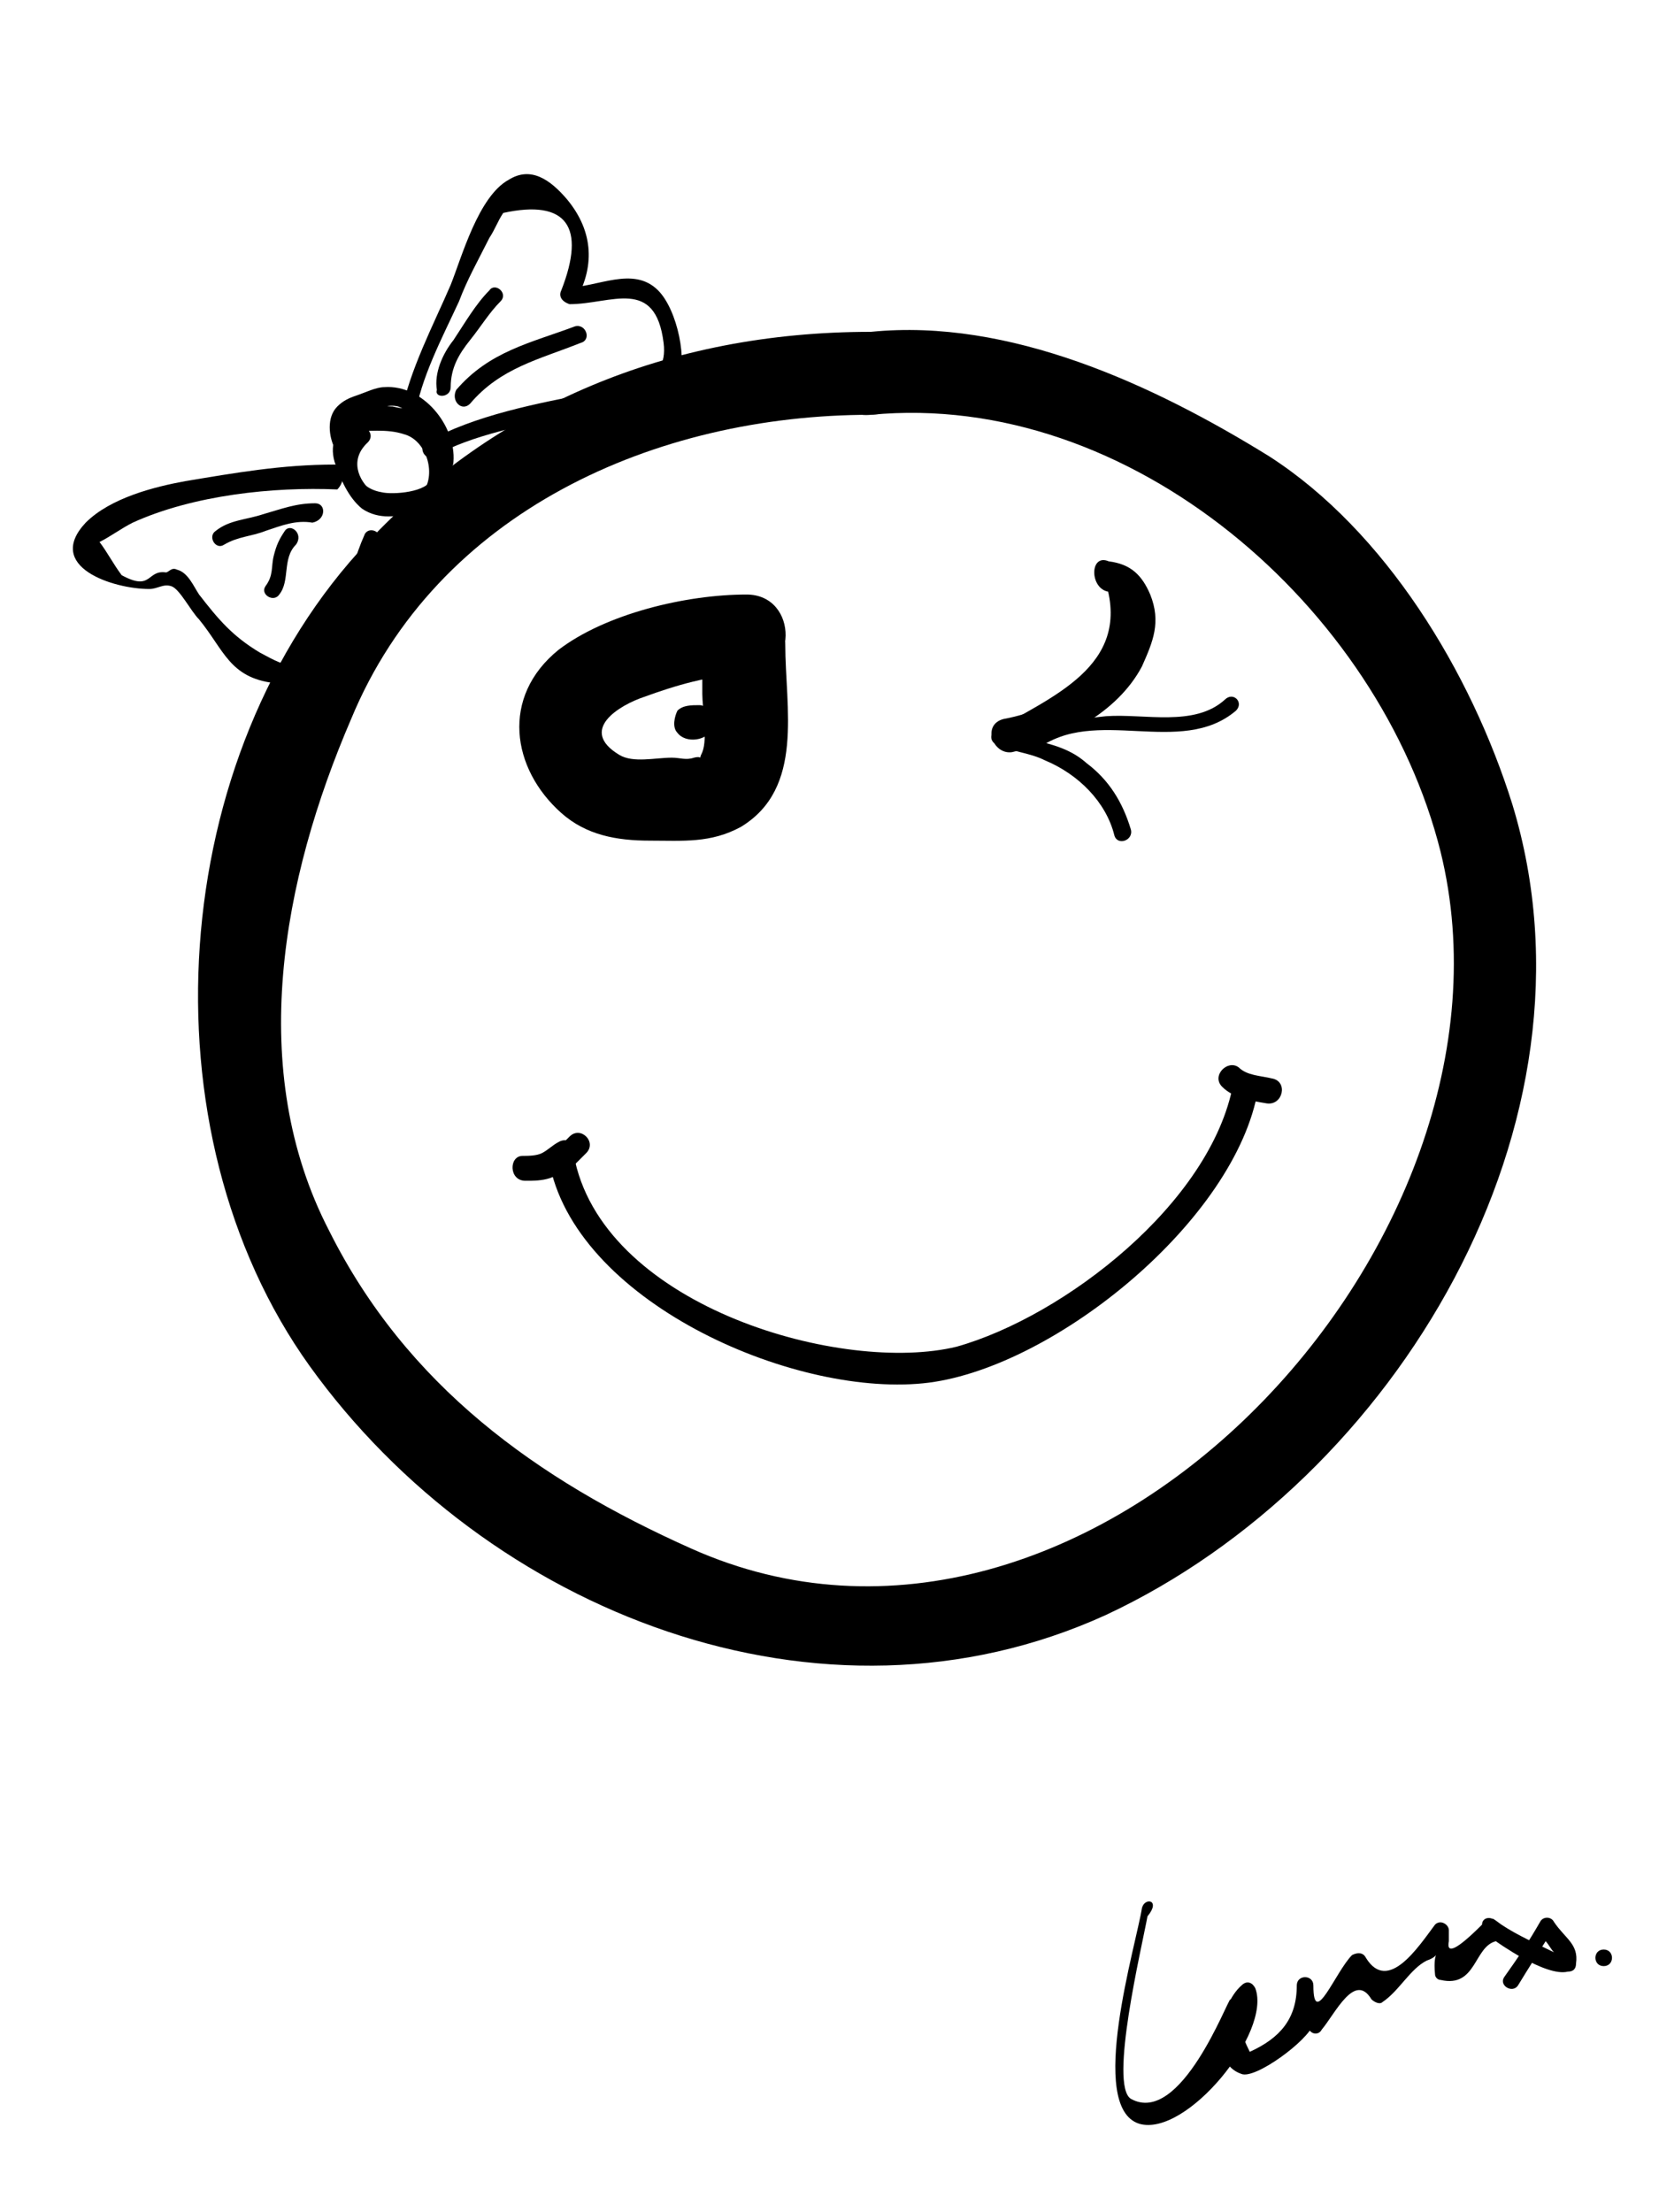 <?xml version="1.0" encoding="utf-8"?>
<!-- Generator: Adobe Illustrator 21.0.2, SVG Export Plug-In . SVG Version: 6.00 Build 0)  -->
<svg version="1.1" id="图层_1" xmlns="http://www.w3.org/2000/svg" xmlns:xlink="http://www.w3.org/1999/xlink" x="0px" y="0px"
	 viewBox="0 0 60 80" style="enable-background:new 0 0 60 80;" xml:space="preserve">
<g>
	<g>
		<path d="M31.5,12c-7.4,0-13.6,2.7-18.2,7.6c-7.3,7.7-8.2,21.3-2.1,29.8c6.4,8.9,18.5,13.7,28.8,9c10.5-4.9,18.2-17.8,14.7-29.3
			c-1.5-4.8-4.6-9.9-8.8-12.6C41.7,13.9,36.5,11.5,31.5,12c-1.9,0.2-1.9,3.2,0,3c9.4-0.9,18.4,7,20.6,15.8C55.6,45,39.3,62.4,25,56
			c-5.6-2.5-10.3-5.9-13.1-11.5c-3-5.8-1.7-12.7,0.8-18.5C15.8,18.5,23.7,15,31.5,15C33.4,15,33.4,12,31.5,12L31.5,12z"/>
	</g>
</g>
<g>
	<g>
		<path d="M27,21.5c-2.2,0-5.1,0.7-6.8,2c-2.1,1.7-1.7,4.3,0.1,5.9c0.9,0.8,2,1,3.2,1c1.2,0,2.2,0.1,3.3-0.5
			c2.3-1.4,1.6-4.3,1.6-6.6c0-1.9-3-1.9-3,0c0,0.6,0,1.2,0,1.8c0,0.5,0.2,1.6,0,2.1c-0.2,0.4,0.1,0.1-0.3,0.2c-0.3,0.1-0.5,0-0.8,0
			c-0.6,0-1.4,0.2-1.9-0.1c-1.5-0.9,0-1.8,0.9-2.1c1.1-0.4,2.4-0.8,3.6-0.8C28.9,24.5,28.9,21.5,27,21.5L27,21.5z"/>
	</g>
</g>
<g>
	<g>
		<path d="M24.5,15.4c-0.6-0.4-1.2-0.9-1.8-1.3c-0.3-0.2-0.6,0.3-0.3,0.5c0.6,0.4,1.2,0.8,1.8,1.3C24.5,16.2,24.8,15.7,24.5,15.4
			L24.5,15.4z"/>
	</g>
</g>
<g>
	<g>
		<path d="M25.3,25.5c-0.3,0-0.6,0-0.8,0.2c-0.1,0.2-0.2,0.6,0,0.8c0.3,0.4,1.1,0.3,1.3-0.2c0.2-0.6-0.7-0.9-1.1-0.6
			c-0.2,0.1-0.2,0.5-0.1,0.7c0.2,0.2,0.5,0.3,0.7,0.2c0.4-0.1,0.2-0.6-0.2-0.6c-0.1,0-0.1,0.1-0.1,0.2c0,0,0.1-0.1,0.1-0.1
			c0,0-0.1,0-0.1,0.1c0,0.1-0.1-0.1-0.1,0c0.1,0,0.2,0,0.3,0C25.7,26.1,25.7,25.5,25.3,25.5L25.3,25.5z"/>
	</g>
</g>
<g>
	<g>
		<path d="M19.9,42.2c1.1,5,9,8.4,13.7,7.8c4.6-0.6,11.1-5.9,11.9-10.6c0.1-0.6-0.8-0.8-0.9-0.2c-0.8,4.3-6.1,8.4-10,9.5
			C30.5,49.7,22,47.3,20.8,42C20.7,41.4,19.8,41.7,19.9,42.2L19.9,42.2z"/>
	</g>
</g>
<g>
	<g>
		<path d="M19,42.7c0.3,0,0.6,0,0.9-0.1c0.3-0.1,0.5-0.3,0.8-0.5c0.5-0.3,0-1.1-0.5-0.8c-0.2,0.1-0.4,0.3-0.6,0.4
			c-0.2,0.1-0.5,0.1-0.7,0.1C18.4,41.8,18.4,42.7,19,42.7L19,42.7z"/>
	</g>
</g>
<g>
	<g>
		<path d="M44.2,39.3c0.4,0.4,1,0.5,1.6,0.6c0.6,0.1,0.8-0.8,0.2-0.9c-0.4-0.1-0.9-0.1-1.2-0.4C44.4,38.3,43.8,38.9,44.2,39.3
			L44.2,39.3z"/>
	</g>
</g>
<g>
	<g>
		<path d="M20.8,42.1c0.1-0.1,0.2-0.2,0.4-0.4c0.4-0.4-0.2-1-0.6-0.6c-0.1,0.1-0.2,0.2-0.4,0.4C19.8,41.8,20.4,42.5,20.8,42.1
			L20.8,42.1z"/>
	</g>
</g>
<g>
	<g>
		<path d="M40,21.1c0.9,3-2,4.1-4,5.3c-0.2,0.1-0.2,0.4,0,0.5c0.6,0.3,1.2,0.3,1.8,0.6c1.2,0.5,2.2,1.5,2.5,2.7
			c0.1,0.4,0.7,0.2,0.6-0.2c-0.3-1-0.8-1.8-1.6-2.4c-0.9-0.8-1.9-0.7-2.9-1.2c0,0.2,0,0.3,0,0.5c1.3-0.8,2.7-1.1,3.6-2.5
			c0.7-1.1,1-2.2,0.6-3.5C40.4,20.6,39.8,20.7,40,21.1L40,21.1z"/>
	</g>
</g>
<g>
	<g>
		<path d="M37.5,27.1c2.1-1.6,5.2,0.3,7.2-1.4c0.3-0.3-0.1-0.7-0.4-0.4c-1.1,1-2.9,0.5-4.3,0.6c-0.9,0.1-2,0.2-2.8,0.8
			C36.9,26.8,37.2,27.4,37.5,27.1L37.5,27.1z"/>
	</g>
</g>
<g>
	<g>
		<path d="M12.9,15.5c-1.7,1.5,0.8,4,2.5,2.9c0.9-0.6,0.8-1.8,0.3-2.6c-0.6-1.1-2.1-0.8-3.1-0.8c-0.4,0-0.4,0.6,0,0.6
			c0.7,0,1.4-0.1,2,0.1c0.8,0.2,1.2,1.4,0.7,2.1c-0.9,1.2-3.3-0.6-2-1.8C13.6,15.7,13.2,15.3,12.9,15.5L12.9,15.5z"/>
	</g>
</g>
<g>
	<g>
		<path d="M15,15.1c0.2-1.4,1-2.9,1.6-4.2c0.3-0.8,0.7-1.5,1.1-2.3c0.2-0.3,0.3-0.6,0.5-0.9c2.3-0.5,3,0.5,2.1,2.8
			c-0.1,0.2,0,0.4,0.3,0.5c1.5,0,3.1-1,3.4,1.4c0.2,1.6-1.4,1.5-2.6,1.8c-2,0.4-4.2,0.8-6,1.8c-0.3,0.2,0,0.7,0.3,0.5
			c1.4-0.8,3.3-1.1,4.8-1.5c0.8-0.2,2.8-0.2,3.4-0.6c0.3-0.2,0.4-0.2,0.6-0.5c0.4-0.8,0-2.7-0.7-3.4c-0.9-0.9-2.2-0.1-3.3-0.1
			c0.1,0.2,0.2,0.3,0.3,0.5c0.7-1.2,0.7-2.5-0.3-3.7c-0.6-0.7-1.3-1.2-2.1-0.7c-1.1,0.6-1.7,2.8-2.1,3.8c-0.6,1.4-1.5,3.1-1.8,4.7
			C14.4,15.3,15,15.5,15,15.1L15,15.1z"/>
	</g>
</g>
<g>
	<g>
		<path d="M12.1,16.8c-1.9,0-3.6,0.3-5.4,0.6C5.6,17.6,4,18,3.1,18.9c-1.5,1.6,1,2.4,2.3,2.4c0.3,0,0.5-0.2,0.8-0.1
			c0.3,0.1,0.7,0.9,1,1.2c0.9,1.1,1.1,2.1,2.7,2.3c2.9,0.3,2.9-3.3,3.8-5.1c0.2-0.3-0.3-0.6-0.5-0.3c-0.4,0.9-0.5,1.5-0.8,2.5
			c-0.2,0.6-0.4,1.2-0.8,1.6c-0.8,0.9-1.1,0.8-2.2,0.2c-1-0.6-1.5-1.2-2.2-2.1c-0.2-0.3-0.4-0.8-0.8-0.9c-0.2-0.1-0.3,0.1-0.4,0.1
			c-0.7-0.1-0.5,0.7-1.6,0.1c-0.3-0.4-0.5-0.8-0.8-1.2c0.4-0.2,0.8-0.5,1.2-0.7c2.2-1,5.1-1.3,7.4-1.2
			C12.5,17.4,12.5,16.8,12.1,16.8L12.1,16.8z"/>
	</g>
</g>
<g>
	<g>
		<path d="M11.4,18.2c-0.7,0-1.2,0.2-1.9,0.4c-0.6,0.2-1.2,0.2-1.7,0.6c-0.3,0.2,0,0.7,0.3,0.5c0.5-0.3,1-0.3,1.5-0.5
			c0.6-0.2,1.1-0.4,1.7-0.3C11.8,18.8,11.8,18.2,11.4,18.2L11.4,18.2z"/>
	</g>
</g>
<g>
	<g>
		<path d="M10.3,19.2c-0.2,0.3-0.3,0.5-0.4,0.9c-0.1,0.4,0,0.7-0.3,1.1c-0.2,0.3,0.3,0.6,0.5,0.3c0.4-0.5,0.1-1.3,0.6-1.8
			C11,19.3,10.5,18.9,10.3,19.2L10.3,19.2z"/>
	</g>
</g>
<g>
	<g>
		<path d="M16.3,14c0-0.7,0.3-1.2,0.7-1.7c0.4-0.5,0.7-1,1.1-1.4c0.3-0.3-0.2-0.7-0.4-0.4c-0.5,0.5-0.9,1.2-1.3,1.8
			c-0.4,0.5-0.7,1.2-0.6,1.8C15.7,14.4,16.3,14.4,16.3,14L16.3,14z"/>
	</g>
</g>
<g>
	<g>
		<path d="M17,14.6c1.1-1.3,2.5-1.6,4-2.2c0.4-0.1,0.2-0.7-0.2-0.6c-1.6,0.6-3.1,0.9-4.3,2.3C16.3,14.5,16.7,14.9,17,14.6L17,14.6z"
			/>
	</g>
</g>
<g>
	<g>
		<path d="M12.7,15.6c0.1,0.2-0.3,0.5-0.4,0.6c-0.3,0.3,0.1,0.7,0.4,0.4c0.5-0.4,0.8-0.8,0.4-1.4C12.8,14.9,12.4,15.3,12.7,15.6
			L12.7,15.6z"/>
	</g>
</g>
<g>
	<g>
		<path d="M12.7,15c-0.5,0.5-0.8,1-0.6,1.7c0.2,0.6,0.5,1.3,1,1.7c0.6,0.4,1.3,0.3,1.9,0.1c0.4-0.1,1.1-0.1,1.3-0.6
			c0.1-0.2,0-0.3,0-0.5c0-0.3,0-0.7-0.1-1.1c-0.1-0.5-0.3-1.1-0.8-1.4c-0.4-0.1-0.8-0.1-1.2-0.2c-0.3,0-0.7-0.1-1,0
			c-0.8,0.1-0.9,0.6-1.1,1.3c0.2,0,0.4,0,0.5-0.1c-0.1-0.3-0.1-0.7,0.2-0.9c0.1-0.1,0.4-0.1,0.5-0.1c0.4-0.1,0.7-0.3,1.1-0.2
			c0.8,0.3,1.4,1.2,1.4,2c0,0.4,0.6,0.4,0.6,0c0.1-1.3-1.1-2.8-2.5-2.7c-0.3,0-0.7,0.2-1,0.3c-0.3,0.1-0.5,0.2-0.7,0.4
			c-0.4,0.4-0.3,1.1-0.1,1.5c0.1,0.2,0.5,0.2,0.5-0.1c0.2-0.5,0.2-0.8,0.9-0.9c0.4,0,0.8,0.1,1.2,0.1c0.7,0.1,0.9,0.5,0.9,1.1
			c0,0.2,0.1,0.7,0,0.9c-0.1,0.5-1.4,0.6-1.8,0.5c-0.6-0.1-0.9-0.5-1.1-1c-0.3-0.7-0.3-1.1,0.3-1.6C13.4,15.2,12.9,14.8,12.7,15
			L12.7,15z"/>
	</g>
</g>
<g>
	<g>
		<path d="M40.1,21.4c0.7,0.1,0.4,1.4,0.2,1.8c-0.2,0.5-0.5,0.9-0.9,1.3c-0.9,0.8-2,1.3-3.1,1.5c-0.8,0.2-0.4,1.3,0.3,1.2
			c1.8-0.4,3.8-1.4,4.7-3.1c0.4-0.9,0.7-1.6,0.3-2.6c-0.3-0.7-0.7-1.1-1.5-1.2C39.4,20,39.4,21.3,40.1,21.4L40.1,21.4z"/>
	</g>
</g>
<g>
	<g>
		<path d="M-12.4,4.9C-12.3,4.9-12.3,4.8-12.4,4.9C-12.4,4.8-12.4,4.9-12.4,4.9L-12.4,4.9z"/>
	</g>
</g>
<g>
	<g>
		<path d="M16.9,67.5C16.9,67.5,16.9,67.5,16.9,67.5C16.8,67.5,16.8,67.5,16.9,67.5L16.9,67.5z"/>
	</g>
</g>
<g>
	<g>
		<path d="M41.3,69c-0.2,1.3-2,7.2-0.1,7.8c1.7,0.5,4.8-3.3,4.2-4.9c-0.1-0.2-0.3-0.3-0.5-0.1c-0.8,0.7-1.2,2.8,0,3.2
			c0.5,0.2,2.4-1.2,2.6-1.8c0.4-1.1-0.4-0.8-0.2,0.1c0.1,0.3,0.4,0.3,0.5,0.1c0.5-0.6,1.2-2.1,1.8-1.1c0.1,0.1,0.3,0.2,0.4,0.1
			c0.6-0.4,1-1.2,1.6-1.5c0.6-0.2,0.2-0.5,0.3,0.5c0,0.1,0.1,0.2,0.2,0.2c1.3,0.3,1.2-1.2,2-1.4c0,0,1.8,1.3,2.6,1.1
			c0.2,0,0.3-0.1,0.3-0.3c0.1-0.7-0.4-0.9-0.8-1.5c-0.1-0.2-0.4-0.2-0.5,0c-0.4,0.7-0.8,1.3-1.3,2c-0.2,0.3,0.3,0.6,0.5,0.3
			c0.3-0.5,1-1.6,1-1.6c0.1,0.1,0.2,0.3,0.3,0.4c-0.6-0.3-1.3-0.6-1.9-1c0,0-0.4-0.3-0.3-0.2c-0.2-0.1-0.4,0-0.4,0.2
			c-0.9,0.9-1.3,1.1-1.2,0.6c0-0.1,0-0.3,0-0.4c0-0.2-0.3-0.4-0.5-0.2c-0.6,0.8-1.7,2.5-2.5,1.2c-0.1-0.2-0.3-0.2-0.5-0.1
			c-0.6,0.6-1.4,2.7-1.4,1.1c0-0.4-0.6-0.4-0.6,0c0,1.2-0.6,1.9-1.7,2.4c-0.3-0.6-0.5-1.2-0.7-1.9c-0.1,0-1.8,4.6-3.6,3.6
			c-0.8-0.5,0.4-5.5,0.6-6.6C42,68.7,41.4,68.6,41.3,69L41.3,69z"/>
	</g>
</g>
<g>
	<g>
		<path d="M58,71.1c0.4,0,0.4-0.6,0-0.6C57.6,70.5,57.6,71.1,58,71.1L58,71.1z"/>
	</g>
</g>
</svg>
